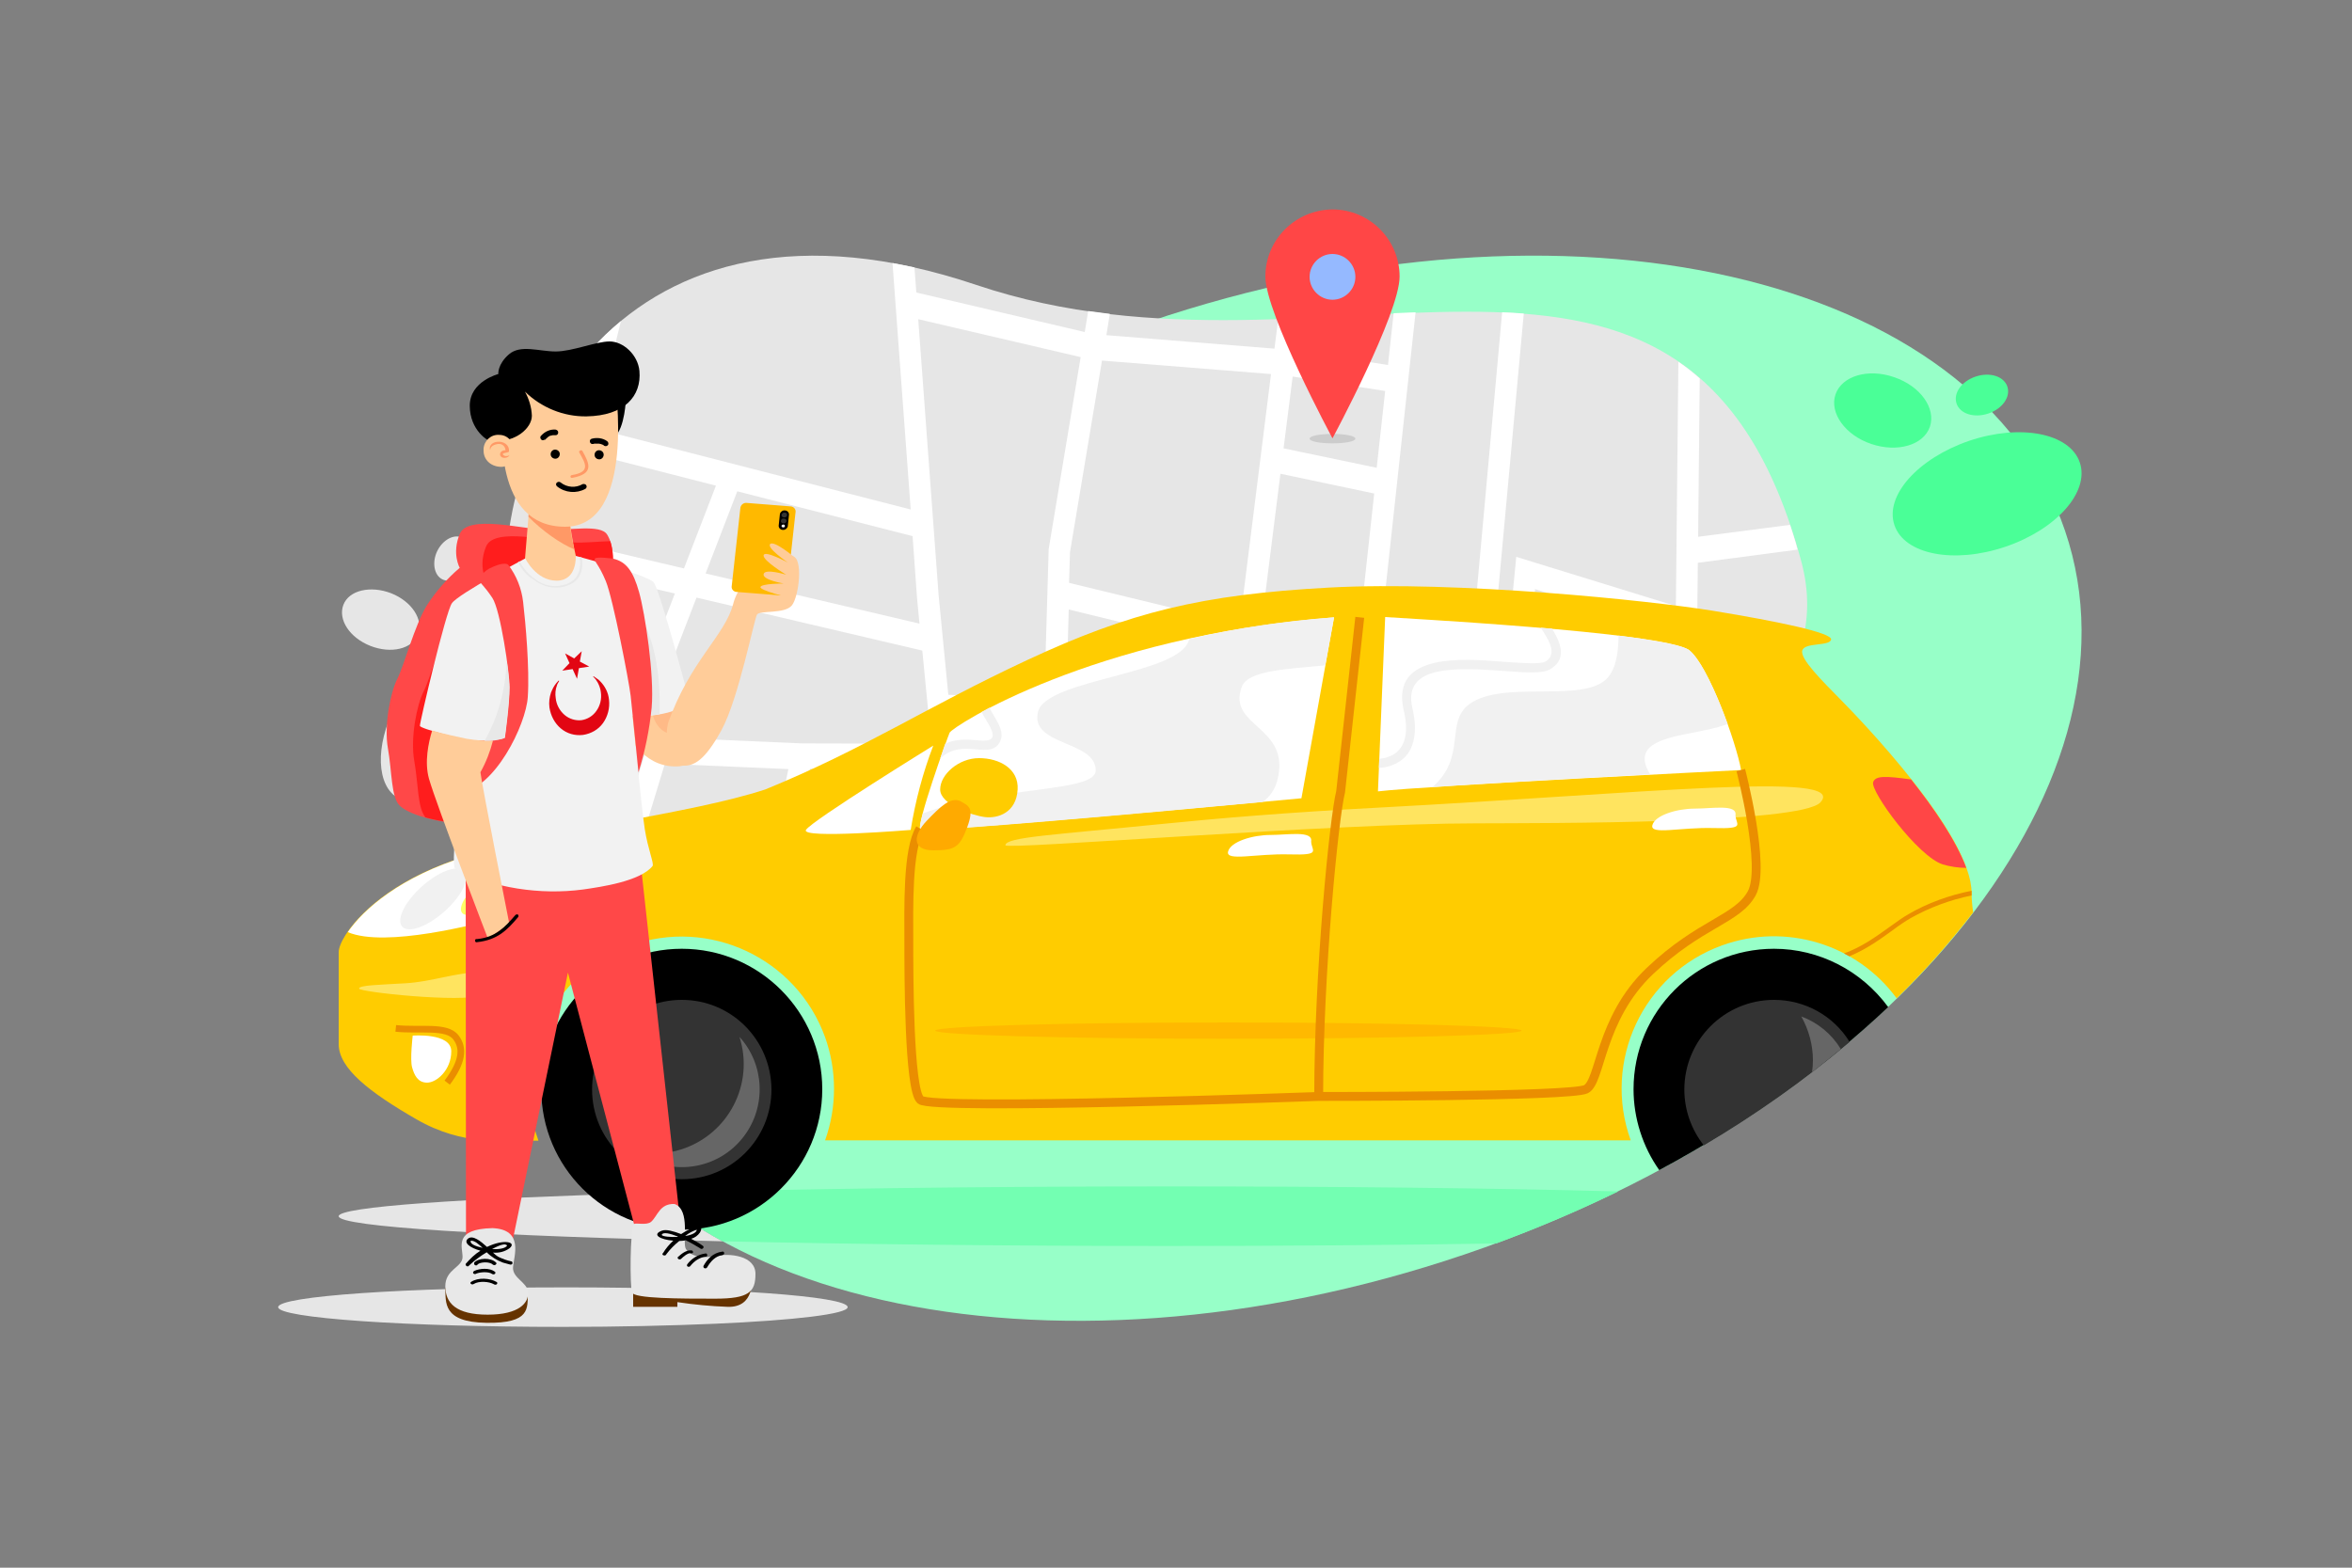 <?xml version="1.0" encoding="utf-8"?>
<!-- Generator: Adobe Illustrator 21.1.0, SVG Export Plug-In . SVG Version: 6.00 Build 0)  -->
<svg version="1.1" id="Layer_1" xmlns="http://www.w3.org/2000/svg" xmlns:xlink="http://www.w3.org/1999/xlink" x="0px" y="0px"
	 viewBox="0 0 750 500" style="enable-background:new 0 0 750 500;" xml:space="preserve">
<rect x="0" y="0" width="750" height="500" fill="#808080" stroke="none"/>
<style type="text/css">
	.st0{fill:#97FFC8;}
	.st1{fill:#4AFF97;}
	.st2{fill:#E6E6E6;}
	.st3{fill:#FFFFFF;}
	.st4{fill:#73FFB2;}
	.st5{fill:#FFCC00;}
	.st6{fill:#FFB900;}
	.st7{fill:#EA8E00;}
	.st8{fill:#FF4646;}
	.st9{fill:#FFE45F;}
	.st10{fill:#F1F1F1;}
	.st11{fill:none;stroke:#EA8E00;stroke-width:2.83;stroke-miterlimit:22.93;}
	.st12{fill:none;stroke:#EA8E00;stroke-width:2.13;stroke-miterlimit:22.93;}
	.st13{fill:#333333;}
	.st14{fill:#666666;}
	.st15{fill:#FFFF66;}
	.st16{fill:#FFAA00;}
	.st17{fill:#CCCCCC;}
	.st18{fill:#95B9FF;}
	.st19{fill:#FF4848;}
	.st20{fill:#FF1D1D;}
	.st21{fill:#663300;}
	.st22{fill:#FFCC99;}
	.st23{fill:#FFBA87;}
	.st24{fill:#FF9966;}
	.st25{fill:#F2F2F2;}
	.st26{fill:#E8E8E8;}
	.st27{fill:#E20613;}
</style>
<title>3725832</title>
<g id="OBJECTS">
	<path class="st0" d="M366.1,102.7c133.6-45.3,264.5-15.5,292.4,66.6S600.7,354.8,467,400.1s-264.5,15.5-292.4-66.6
		S232.5,148,366.1,102.7z"/>
	<path class="st1" d="M627.9,140.6c16.3-5.5,32.1-2.5,35.3,6.9s-7.5,21.4-23.8,26.9s-32.1,2.5-35.3-6.9S611.6,146.2,627.9,140.6z"/>
	<path class="st1" d="M604,120.3c8.3,2.8,13.4,9.9,11.4,15.8s-10.4,8.3-18.7,5.5s-13.4-9.9-11.4-15.8S595.7,117.4,604,120.3z"/>
	<path class="st1" d="M630,120.1c4.5-1.5,9-0.1,10.1,3.2s-1.6,7.1-6.1,8.6s-9,0.1-10.1-3.2S625.5,121.6,630,120.1z"/>
	<path class="st2" d="M151.7,238.8c-6.5,12.4-17.5,19.5-24.6,15.8s-7.6-16.8-1.1-29.2c6.5-12.4,17.5-19.5,24.6-15.8
		S158.2,226.4,151.7,238.8L151.7,238.8z"/>
	<path class="st2" d="M124.7,189.2c6.6,2.6,10.4,8.4,8.6,13.1s-8.6,6.3-15.2,3.7s-10.4-8.4-8.6-13.1S118.2,186.7,124.7,189.2z"/>
	<path class="st2" d="M139.4,175.8c1.8-3.7,5.4-5.6,8.1-4.3s3.5,5.4,1.7,9s-5.4,5.6-8.1,4.3S137.7,179.4,139.4,175.8z"/>
	<path class="st2" d="M311.4,90.9c113.3,38.1,227.3-44.7,263,88.2c20.8,77.7-137,104.5-229.4,116.4S170.7,266,162,202.9
		S198,52.7,311.4,90.9L311.4,90.9z"/>
	<path class="st3" d="M198,102.4l-8.4,34.2l100.8,25.9l-5.8-78.6c2.3,0.4,4.6,0.9,7,1.4l0.6,8l53.7,12.6l1.1-6.7
		c2.3,0.3,4.6,0.6,6.9,0.9l-1.1,6.8l53.6,4.3l1.2-9.5c2.3-0.1,4.7-0.2,7-0.3l-1.4,10.5l29.4,4.5l1.8-16.5c2.3-0.1,4.6-0.2,7-0.3
		l-11.9,109.6l29.2,3.8L479,99.6c2.3,0.1,4.6,0.2,6.9,0.4L476,207.6l4.5,0.9l3-30.9l50.9,15.7l0.8-77.9c2.4,1.6,4.6,3.4,6.8,5.3
		l-0.5,50.5l29.3-3.8c0.8,2.5,1.7,5.2,2.4,7.9l-31.8,4.2l-0.7,64.2c-2.2,1.4-4.5,2.7-6.9,4L534,228l-58.8-12.2l-0.7,7.9l-10.2,37.5
		l5.7,11.1c-2.3,0.7-4.7,1.3-7.1,1.9l-6.2-11.9l11-40.2l0.1-0.7l-29.3-3.8l-4.2,39.1l-33.1-5.4l-4.2,36.8l-7.1,1.2l5.6-48.2
		l-0.6-33.5l-54.1-13.2l-2.6,91.1l9.7,3.1l22.5,3.7c-8.8,1.3-17.3,2.4-25.4,3.5l-1,0.1l-35.6-11.5l1.3,13.4c-2.3,0-4.6-0.1-6.9-0.2
		l-1.4-14.7l-50.5-1.8l-1.5,7.4c-2.2-0.7-4.4-1.4-6.6-2.2l1.1-5.4l-16-0.6c-5.6-2.6-11.1-5.5-16.4-8.7l34.1,1.2l5.8-27.5l-39.4-1.7
		l-7.2,23.7c-2-1.4-4-2.9-6-4.4l9.7-31.9l-6.8-6.7l13.5-35l-36.3-8.5L168,224.3c-1.7-3.9-3.1-7.9-4.2-12.1l24.8-100.8
		C191.5,108.2,194.6,105.2,198,102.4L198,102.4z M214.3,235.3l41.4,1.8l41.3,0.1l-2.9-29.7l-72-16.9l-12,31.1l6.5,6.4L214.3,235.3
		L214.3,235.3z M297.8,245.3l-39.5-0.1l-5.7,27.5l48.1,1.7L297.8,245.3L297.8,245.3z M218.1,181.3l10.2-26.4l-40.6-10.4l-6.9,28
		L218.1,181.3L218.1,181.3z M235.1,156.7L225,182.9l68.2,16l-0.8-8.4v-0.1L291,171L235.1,156.7L235.1,156.7z M292.8,101.8l6.5,88
		l0,0l3.1,31.8l30.6,1.2l1.4-47.7l10.2-61.2L292.8,101.8L292.8,101.8z M351.4,115l-10.2,61.1l-0.3,9.8l54.4,13.2l10-79.8L351.4,115z
		 M412.2,120.1l-2.9,22.9l29.7,6.2l2.7-24.5L412.2,120.1L412.2,120.1z M408.3,151.1l-6.7,53.3l0.7,37.1l-0.2,1.6l26.3,4.3l9.8-90
		L408.3,151.1L408.3,151.1z M487.3,210l46.8,9.7l0.2-18l-44.8-13.8L487.3,210L487.3,210z M303.2,229.8l4.4,45.7l23.7,7.6l1.5-52.1
		L303.2,229.8z"/>
	<path class="st2" d="M207.7,380.5c-60.7,1.7-99.7,4.4-99.7,7.4c0,3.4,48.8,6.3,122.4,8C222.3,391.5,214.7,386.4,207.7,380.5
		L207.7,380.5z"/>
	<path class="st4" d="M372.5,378.4c-62.3,0-119.6,0.8-164.8,2.1c7,5.8,14.6,11,22.7,15.4c41,0.9,89.8,1.5,142.1,1.5
		c37.2,0,72.5-0.3,104.6-0.8c13.2-4.9,26.2-10.4,38.9-16.6C474.7,378.9,425.4,378.4,372.5,378.4L372.5,378.4z"/>
	<path class="st5" d="M244,251.8c-24.2,7.9-65.2,12.2-95,21.2s-41,25.9-41,30.7V333c0,7.8,9.9,15.4,24.8,24s28.1,6.8,35.7,6.8h3.2
		c-9.1-25.2,4-53.1,29.2-62.2s53.1,4,62.2,29.2c3.8,10.6,3.8,22.3,0,32.9H520c-9.1-25.2,3.9-53.1,29.2-62.2
		c20.2-7.3,42.9-0.4,55.6,16.9c8.8-8.5,16.9-17.7,24.4-27.4c-0.3-2.1-0.5-4.1-0.5-6.2c0-18.7-36-55.8-41.8-61.7
		s-12.9-12.9-12.2-15.6s8.7-1.3,9.2-3.5s-17.5-5.9-37.7-9.2s-81.5-9.6-122.3-7.4s-63.7,7.9-96.3,23.1S275.8,238.8,244,251.8
		L244,251.8z"/>
	<path class="st6" d="M391.7,326.1c-51.6,0-93.5,1.2-93.5,2.6s41.9,2.6,93.5,2.6s93.5-1.2,93.5-2.6S443.3,326.1,391.7,326.1z"/>
	<path class="st7" d="M628.7,285.6c0-0.2,0-0.4,0-0.6s0-0.6,0-0.9c-7.1,1.4-14,3.9-20.2,7.5c-1.9,1.1-3.8,2.5-5.9,4
		c-4.2,3-8.8,6.4-14.6,8.5c0.6,0.3,1.1,0.6,1.7,0.9c5.4-2.2,9.8-5.4,13.8-8.3c2-1.5,3.9-2.8,5.8-3.9
		C615.2,289.5,621.8,287,628.7,285.6L628.7,285.6z"/>
	<path class="st8" d="M627,276.8c-3.2-8.6-10.2-18.9-17.6-28.2c-8-1.1-11.4-1.3-12.1,0.9c-0.9,2.9,14.2,23.6,22.2,26.2
		C621.9,276.4,624.5,276.8,627,276.8L627,276.8z"/>
	<path class="st3" d="M152.7,271.9c-1.2,0.4-2.4,0.7-3.6,1.1c-21.4,6.5-33.3,17.1-38.2,24.3c12.1,5.1,41.2-2.7,48.5-4.5
		c8.6-2.1,6.6-14.2,4.1-17.3C160.7,272.9,157,271.9,152.7,271.9z"/>
	<path class="st9" d="M580.5,255.9c-6.3,6.9-87.7,6.6-109.8,6.7c-46.1,0-150.1,8.5-150.1,7c0-2.6,15.1-3.3,49.9-6.8
		c17.7-1.8,40.4-3.7,68.8-5.2C523.7,253.1,589.7,245.8,580.5,255.9L580.5,255.9z"/>
	<path class="st10" d="M145.7,277c-4.1,0-10.7,4.3-14.9,9.7s-4.2,9.7-0.2,9.7s10.7-4.3,14.9-9.7S149.8,277,145.7,277z"/>
	<path d="M565.7,302.6c-24.8,0-44.8,20.1-44.8,44.8c0,9.2,2.9,18.3,8.2,25.8c28.1-15.1,52.7-32.8,73-52
		C593.6,309.6,580.1,302.6,565.7,302.6L565.7,302.6z"/>
	<path d="M217.4,302.6c-24.8,0-44.8,20.1-44.8,44.8c0,24.8,20.1,44.8,44.8,44.8s44.8-20.1,44.8-44.8l0,0
		C262.2,322.7,242.1,302.6,217.4,302.6L217.4,302.6L217.4,302.6z"/>
	<path class="st3" d="M538.7,207.4c6.2,5.1,14.9,29.3,16.5,38.2c0,0-100.7,5-115.8,6.8l2.3-55.6
		C441.7,196.9,531.2,201.5,538.7,207.4L538.7,207.4z"/>
	<path class="st10" d="M538.7,207.4c3.9,3.2,8.7,13.8,12.2,23.5c-7.9,3-18.6,3.1-24,6.8c-3.4,2.4-2.9,5.8-0.7,9.3
		c-21.6,1.1-50.5,2.7-69.4,4c11-9.6,3.9-20.6,11.7-26.4c10.9-8,36.8,0,44.2-8.5c2.6-3,3.4-8,3.4-13.4
		C527.6,204.2,536.5,205.8,538.7,207.4L538.7,207.4z M439.7,244.9l0.1-2.9c1.2-0.1,2.3-0.3,3.4-0.8c1.8-0.7,3.2-2,4.1-3.8
		c1.2-2.4,1.5-6,0.3-10.9c-2.1-9.3,2.6-13.4,9.9-15.1c6.5-1.5,15-0.9,22.3-0.3c6.1,0.4,11.3,0.8,13-0.1c3-1.8,2.1-4.9,0.2-8.1
		c-0.5-0.9-1.1-1.8-1.7-2.7l3.6,0.3c0.2,0.3,0.4,0.7,0.6,1c2.6,4.5,3.8,9.1-1.3,12c-2.4,1.4-8,1-14.6,0.5
		c-7.1-0.5-15.4-1.1-21.5,0.3c-5.7,1.3-9.4,4.5-7.7,11.6c1.3,5.6,0.9,9.8-0.5,12.8c-1.1,2.4-3.1,4.2-5.6,5.2
		C442.8,244.5,441.3,244.9,439.7,244.9L439.7,244.9z"/>
	<path class="st3" d="M425.4,196.9L415,254.6c0,0-120.1,11.3-121.5,9.9s8.5-28.9,9.3-30.8S348.1,202.9,425.4,196.9L425.4,196.9z"/>
	<path class="st10" d="M425.4,196.9l-2.8,15.3c-12.2,1.2-24.6,1.6-26.6,6.8c-4.9,12.9,15.9,12.5,11.3,29.9c-0.7,2.8-2.4,5.3-4.7,6.9
		c-30.7,2.9-108,9.9-109.1,8.8c-0.4-0.4,0-2.4,0.8-5.2c24.8-8.9,55.1-6.6,55.1-13.7c0-9.6-21.1-7.8-18.4-18.7
		c2.7-10.6,46-11.8,48.2-23.2C394.4,200.3,409.9,198,425.4,196.9L425.4,196.9z M299.8,241.9c0.6-1.8,1.2-3.4,1.6-4.7
		c3.5-1.6,7.1-1.4,10.1-1.1c2.4,0.2,4.3,0.3,4.9-0.9s-0.6-3.3-1.9-5.5c-0.5-0.8-1-1.7-1.5-2.6c0.8-0.4,1.7-0.9,2.5-1.4
		c0.4,0.8,0.9,1.7,1.4,2.5c1.7,2.9,3.3,5.6,2,8.3c-1.5,3-4.2,2.8-7.7,2.5S303.8,238.3,299.8,241.9L299.8,241.9z"/>
	<path class="st3" d="M297.6,237.8c0,0-38.9,24-40.6,26.9s33.4,0,33.4,0C291.9,255.4,294.3,246.4,297.6,237.8L297.6,237.8z"/>
	<path class="st5" d="M324.5,251.8c-0.4,7.4-6.3,9.3-10.4,8.8s-14.3-4-14.3-8.8s5.9-10,12.4-10S324.9,245.2,324.5,251.8z"/>
	<path class="st3" d="M553.4,260c0.1,3,3.5,4.4-7,4.1s-20.3,2.3-19.5-0.9s7.9-5.3,13.5-5.3S554,256.4,553.4,260L553.4,260z"/>
	<path class="st3" d="M418.1,268.4c0.1,3,3.5,4.4-7,4.1s-20.3,2.3-19.5-0.9s7.9-5.3,13.5-5.3S418.7,264.8,418.1,268.4L418.1,268.4z"
		/>
	<path class="st11" d="M555.1,245.6c0,0,8.1,30.9,3.5,39.3s-16.4,9.5-32.5,24.8s-15.6,35.3-20.4,37.7s-85.2,2.3-85.2,2.3
		s-123.3,4.5-127,1.1s-3.7-40.3-3.7-50.7s-0.5-29.2,3.6-35.8 M433.6,196.9l-6.1,55.6c-2.1,8.3-7,57.6-7,97.3"/>
	<path class="st9" d="M114.5,315.3c0,1.1,32.6,4.6,39.4,2.1s6.2-7.3-1-7.3s-15.2,3-23.5,3.5S114.4,314.2,114.5,315.3L114.5,315.3z"
		/>
	<path class="st3" d="M131.6,330.3c0,0-0.9,7.6-0.2,10.1s1.8,4.9,4.8,4.9s7.7-4,7.7-10S131.6,330.3,131.6,330.3L131.6,330.3z"/>
	<path class="st12" d="M126.2,328c7.8,0.8,16.3-1,19.2,2.9c2.6,3.4,2.1,7.9-2.8,14.4"/>
	<path class="st13" d="M565.7,318.9c-15.8,0-28.6,12.8-28.6,28.6c0,6.5,2.2,12.7,6.2,17.8c16.4-9.7,32-20.7,46.5-33
		C584.6,323.9,575.5,318.9,565.7,318.9L565.7,318.9z"/>
	<path class="st14" d="M587,334.6c-2.9-4.8-7.4-8.5-12.6-10.4c2.4,4.3,3.7,9.1,3.7,14c0,1.3-0.1,2.6-0.3,3.8
		C580.9,339.5,584,337.1,587,334.6L587,334.6z"/>
	<path class="st13" d="M217.4,318.9c-15.8,0-28.6,12.8-28.6,28.6s12.8,28.6,28.6,28.6s28.6-12.8,28.6-28.6l0,0
		C245.9,331.6,233.2,318.9,217.4,318.9z"/>
	<path class="st14" d="M202.5,367.3c11,8.2,26.6,6,34.8-5c7.1-9.5,6.5-22.8-1.5-31.6c4.8,15-3.5,31.1-18.6,35.9
		C212.5,368.1,207.4,368.4,202.5,367.3z"/>
	<path class="st15" d="M159,279c-2.7,0-7.1,2.9-9.9,6.4s-2.8,6.4-0.1,6.4s7.1-2.9,9.9-6.4S161.7,279,159,279z"/>
	<path class="st16" d="M306.2,255.5c2.6,1.5,4.6,2,2.2,8.4s-3.9,7.3-10.8,7.3s-6.4-4.9-2.1-9.4S303.1,254.1,306.2,255.5L306.2,255.5
		z"/>
	<path class="st17" d="M424.9,138.4c4,0,7.3,0.6,7.3,1.5s-3.3,1.5-7.3,1.5s-7.3-0.6-7.3-1.5S420.9,138.4,424.9,138.4z"/>
	<path class="st8" d="M424.9,66.8c11.8,0,21.4,9.6,21.4,21.4c0,11.8-21.4,51.6-21.4,51.6s-21.4-39.8-21.4-51.6
		C403.5,76.4,413.1,66.9,424.9,66.8z"/>
	<path class="st18" d="M424.9,81c4,0,7.3,3.3,7.3,7.3c0,4-3.3,7.3-7.3,7.3c-4,0-7.3-3.3-7.3-7.3S420.9,81,424.9,81L424.9,81z"/>
	<path d="M199.6,127.1c0,0-0.3,9.4-3.6,12.2s-4.5-12.3-4.5-12.3L199.6,127.1z"/>
	<path class="st2" d="M181.8,410.6h-2.3c-50.2,0-90.8,2.8-90.8,6.3s40.7,6.3,90.8,6.3c17.8,0,34.4-0.4,48.4-1l0,0
		c25.4-1.1,42.4-3.1,42.4-5.3C270.3,413.4,230.9,410.6,181.8,410.6z"/>
	<path class="st19" d="M195.5,182c0-3.8,0.2-8.1-1.9-11.5s-12-1.3-19.4-1.5s-25-5-27.6,1.3s0,10.8,0,10.8c-4.1,3.5-7.6,7.5-10.5,12
		c-4,6.6-7.2,19.1-9.4,23.4s-4.3,14.9-3,22.2s1,15.5,3.7,18.2c2.7,2.7,11.1,5.5,23.3,6.2s39,6.7,39-10S201.5,225.6,195.5,182
		L195.5,182z"/>
	<path class="st20" d="M195.5,182c0-3.1,0.1-6.4-0.9-9.4c-3.7,0.1-8.2,0.6-12,0.4c-7.4-0.3-25-5-27.6,1.3s0,10.8,0,10.8
		c-4.1,3.5-7.6,7.5-10.5,12c-4,6.6-7.2,19.1-9.4,23.4s-4.3,14.9-3,22.2c1.3,7.1,1,15.1,3.6,18c4.9,1.3,10,2.1,15.1,2.3
		c12.2,0.7,39,6.7,39-10S201.6,225.6,195.5,182L195.5,182z"/>
	<path class="st21" d="M239.7,407.8c0,0,1.1,9.3-7.7,9c-5.4-0.2-10.7-0.7-16-1.5v1.5h-14.1v-6.6L239.7,407.8L239.7,407.8z"/>
	<polygon class="st19" points="204.5,277.2 217.2,392.4 202.7,392.4 181.1,310.2 163.2,397 148.6,397 148.5,277.2 204.5,277.2 	"/>
	<path class="st22" d="M197.3,227.9c3.1,8.9,9.3,17.3,19.4,16.5s0-27.3,0-27.3L197.3,227.9L197.3,227.9z"/>
	<path class="st23" d="M219.7,226.6c-0.8-3.2-1.8-6.4-3-9.6l-9.2,5.1c-0.1,6,1.5,12.2,8.9,12.5L219.7,226.6L219.7,226.6z"/>
	<path class="st22" d="M169,159l-2.3,27.8H186c0,0-4.4-15.3-4.4-23.2L169,159z"/>
	<path class="st24" d="M169,159l-0.5,5.8c4.4,4.5,10.2,8.6,14.6,10.4c-0.9-3.8-1.4-7.6-1.6-11.5L169,159z"/>
	<path class="st22" d="M196.1,121.9c0,0,7,46.1-15.9,46.1S160,136.6,160,128.6v-6.7L196.1,121.9z"/>
	<path d="M157.3,140.6c7.1,0.6,12.3-4.1,12.3-8c-0.1-2.7-0.9-5.3-2.2-7.7c5.2,5.1,12.3,8,19.6,7.9c12.2-0.2,17.6-6.5,16.9-14.5
		c-0.5-5.2-5.2-9.4-9.5-9.4s-11.9,3.2-17.2,3.2s-11.2-2.3-14.9,0.9s-3.4,6.3-3.4,6.3s-9.1,2.3-9.1,10.1s5.9,11.6,7.3,11.5
		L157.3,140.6z"/>
	<path d="M177,143.4c0.8,0,1.5,0.6,1.5,1.4s-0.6,1.5-1.4,1.5s-1.5-0.6-1.5-1.4c0,0,0,0,0-0.1C175.6,144.1,176.2,143.4,177,143.4z"/>
	<path d="M191,143.6c0.8,0,1.5,0.6,1.5,1.4s-0.6,1.5-1.4,1.5s-1.5-0.6-1.5-1.4c0,0,0,0,0-0.1C189.6,144.3,190.2,143.6,191,143.6z"/>
	<path class="st24" d="M185.7,143.8c2.3,4.1,3.8,7.3-3.2,8.6c-0.3,0.1-0.6-0.1-0.6-0.4c0-0.2,0.2-0.5,0.6-0.5c5.9-1,4.2-3.7,2.2-7.2
		c-0.1-0.2,0-0.5,0.3-0.6C185.2,143.5,185.5,143.6,185.7,143.8L185.7,143.8z"/>
	<path class="st25" d="M144.1,192.4c1.9-2.9,23.4-14.3,23.4-14.3s3.4,7.1,10,7.1s6.1-7.9,6.1-7.9s22.7,6,24.8,8.4
		s11.6,38.5,11.6,38.5s-6.2,4.8-18.3,4.1c0,0,2.9,29.7,3.9,36.1s3,11,2.5,11.8c-3.9,4.9-16.6,6.7-22.2,7.5
		c-13.5,1.8-28.7-0.4-40.8-6.7c-1.6-0.8,2.4-34.9,3.6-41c0,0-14.7-3.5-14.8-4.5S142.2,194.9,144.1,192.4z"/>
	<path class="st26" d="M210.3,227.8c-1.7,0.3-3.3,0.4-5,0.5l-0.8-31.1C210.7,207.6,210.5,223.4,210.3,227.8L210.3,227.8z"/>
	<path class="st26" d="M165.2,179.3l0.5-0.3c1.1,2.2,2.8,4.2,4.8,5.6c2.1,1.7,4.7,2.5,7.4,2.3c5-0.6,6.6-3.2,7-5.8
		c0.2-1.2,0.1-2.4-0.1-3.5l0.7,0.2c0.2,1.1,0.2,2.3,0.1,3.4c-0.4,2.8-2.2,5.6-7.5,6.2c-2.8,0.2-5.6-0.7-7.9-2.5
		C168,183.6,166.3,181.6,165.2,179.3L165.2,179.3z"/>
	<path class="st22" d="M213,230.7c-1.4,7,1,13.3,4.6,13.5s7.1-1.5,12.5-11.4s10.4-35.4,11.3-36.8s8.8-0.1,11.1-2.9s3.8-15.7,0-15.7
		s-16.1,5.1-18.7,15.2S220,210.8,213,230.7z"/>
	<path class="st26" d="M215.1,384c5.2,1.9,2.4,12.3,3.6,14.3s4.5,3.3,9.3,2.3s12.9-0.1,12.9,5.7s-2.1,7.9-12.9,7.9s-25.9,0-26.5-2
		s-0.7-19.8,0.7-21.8c0.4-0.5,4,0.5,5.4-0.7C209.7,387.9,210.3,383.8,215.1,384L215.1,384z"/>
	<path d="M230.4,400.3c-2.4,0.3-3.9,2.2-4.9,3.9c-0.2,0.3-0.5,0.4-0.8,0.3c-0.3-0.1-0.4-0.3-0.4-0.6c0,0,0-0.1,0-0.1
		c1.2-2.2,3-4.2,6-4.6c0.3-0.1,0.6,0.1,0.6,0.4c0.1,0.3-0.1,0.6-0.4,0.6C230.5,400.3,230.4,400.3,230.4,400.3L230.4,400.3z"/>
	<path d="M224.9,400.8c-1.9,0.3-3.5,1.4-4.7,2.9c-0.2,0.3-0.5,0.4-0.8,0.3c-0.3-0.1-0.4-0.3-0.3-0.6c0,0,0-0.1,0-0.1
		c1.4-1.9,3.5-3.2,5.8-3.5c0.3-0.1,0.6,0.1,0.6,0.4c0.1,0.3-0.1,0.6-0.4,0.6C225.1,400.8,225,400.8,224.9,400.8L224.9,400.8z"/>
	<path d="M220.2,399.7c-0.9-0.1-2.4,1.2-2.9,1.7c-0.2,0.3-0.6,0.3-0.9,0.2c-0.2-0.1-0.4-0.4-0.3-0.6c0,0,0-0.1,0.1-0.1
		c1-0.9,2.6-2.3,4.3-2.1c0.3,0,0.5,0.3,0.5,0.6c0,0,0,0,0,0.1C220.8,399.7,220.5,399.8,220.2,399.7L220.2,399.7z"/>
	<path d="M211.4,399.7c0.9-1.5,2-2.8,3.3-4c-4-0.3-7.1-1.9-3.6-3.2c1.4-0.5,3.7,0.2,6.1,1.1c4-2.7,7.7-3.4,6-0.5
		c-0.7,1-1.7,1.7-2.8,2c1.3,0.7,2.6,1.4,3.8,2.3c0.2,0.2,0.2,0.5,0,0.7c0,0-0.1,0.1-0.1,0.1c-0.3,0.2-0.6,0.2-0.9-0.1
		c-1.5-0.9-3-1.8-4.5-2.5c-0.7,0.1-1.4,0.2-2.1,0.2c-1.5,1.2-2.9,2.6-4.1,4.2c-0.1,0.3-0.4,0.5-0.8,0.4c-0.3,0-0.5-0.3-0.5-0.6
		C211.4,399.8,211.4,399.8,211.4,399.7L211.4,399.7z M216,394.5l0.2-0.1c-2.5-1-4.9-1.6-5.2-0.5C211.4,394.4,213.7,394.6,216,394.5
		L216,394.5z M218.5,394.2l0.1,0c1.9-0.3,3.5-1,3.6-2C220.9,392.6,219.6,393.3,218.5,394.2L218.5,394.2z"/>
	<path class="st19" d="M195.6,178.2c4.1,1,6.3,3.9,8.2,10.7s4.9,26.4,4,36.8c-0.7,7-2.1,13.9-4.2,20.6c0,0-2-20-2.5-24.4
		s-5.6-30.9-7.9-36.5s-3.9-6.4-3.5-7.2S195.6,178.2,195.6,178.2L195.6,178.2z"/>
	<path class="st21" d="M144.7,410.7l-2.7,0.1c0.2,4.5-1,10.9,13.1,11.1s13.1-4.6,13.2-9.6L144.7,410.7L144.7,410.7z"/>
	<path class="st19" d="M155.9,181.4c3.9-2,5.7-1.8,6.2-1.2c2.6,3.4,4.2,7.5,4.7,11.7c0.8,6.8,2.1,21.4,1.5,30.4
		s-10.6,29.3-21.7,30.6v-17.5c0.9,0.2,1.7,0.4,2.1,0.5c2.8,0.4,9.5,0.6,12.3-0.6c0,0,1.5-10.7,1.5-16.1c0-4.4-2.9-24.6-5.5-28.5
		s-3.9-4.7-4-5.3S153.3,182.9,155.9,181.4L155.9,181.4z"/>
	<path class="st22" d="M154.2,143.7c0,3.1,2.5,5.2,5.7,5.2s4.3-4.3,4.3-5.3s-1.4-4.9-5-4.9c-2.6-0.2-4.8,1.8-5,4.4
		C154.2,143.4,154.2,143.6,154.2,143.7L154.2,143.7z"/>
	<path class="st24" d="M158.6,140.9c1.9-0.2,3.9,0.9,3.7,3.1c0,0.4-2.4,0.4-1.9,1c0.5,0.6,1.4,0.6,2,0.2c-0.1,0.8-2.4,1.4-2.9,0
		c-0.2-0.7,0.3-1.6,1.7-1.6c-0.1-1.2-1-2.1-2.2-2c-0.1,0-0.2,0-0.2,0c-2.1,0.3-2.4,1.3-2.5,1.9C155.9,142.6,156.5,141.1,158.6,140.9
		L158.6,140.9z"/>
	<path class="st22" d="M137.8,233c-1.2,3.9-2.5,10.1-1,15.4c2.4,8.4,18.8,51,18.8,51l6.8-4.8c0,0-8.8-44.5-9.2-48.3
		c1.8-3.2,3.1-6.6,4-10.1c-2.9,0.1-5.7-0.1-8.5-0.6C146.8,235.2,141.1,234,137.8,233L137.8,233z"/>
	<path class="st6" d="M238.1,160.4l13.9,1.1c0.9,0,1.7,0.7,1.7,1.6c0,0,0,0,0,0.1l-2.8,25.3c-0.2,0.9-1.1,1.5-2,1.4l-13.9-1.1
		c-0.9,0-1.7-0.7-1.7-1.6c0,0,0,0,0,0l2.8-25.3C236.3,160.9,237.2,160.3,238.1,160.4L238.1,160.4z"/>
	<path d="M250.3,162.8L250.3,162.8c0.7,0,1.3,0.6,1.3,1.3c0,0,0,0,0,0l-0.4,3.8c-0.2,0.7-0.9,1.2-1.6,1.1l0,0
		c-0.7,0-1.3-0.6-1.3-1.3c0,0,0,0,0,0l0.4-3.8C248.9,163.2,249.6,162.7,250.3,162.8z"/>
	<path class="st13" d="M250.2,163.5c0.5,0,0.8,0.3,0.8,0.8c0,0,0,0,0,0c-0.1,0.5-0.5,0.8-1,0.7c-0.5,0-0.8-0.3-0.8-0.8c0,0,0,0,0,0
		C249.4,163.7,249.8,163.4,250.2,163.5z"/>
	<path class="st3" d="M249.8,167.3c0.3,0,0.5,0.2,0.5,0.5c0,0,0,0,0,0c-0.1,0.3-0.3,0.5-0.6,0.4c-0.3,0-0.5-0.2-0.5-0.5c0,0,0,0,0,0
		C249.3,167.4,249.6,167.3,249.8,167.3z"/>
	<path class="st13" d="M250,165.4c0.5,0,0.8,0.3,0.8,0.8c0,0,0,0,0,0c-0.1,0.5-0.5,0.8-1,0.7c-0.5,0-0.8-0.3-0.8-0.8c0,0,0,0,0,0
		C249.1,165.6,249.5,165.3,250,165.4z"/>
	<path class="st26" d="M157,391.7c10.1,0.4,6.9,8.8,6.6,12.4s4.6,4.8,4.8,8.1s-2.8,7.1-12.9,7.1s-13.5-3.7-13.5-9.1s5.5-6,5.5-9.3
		S144.6,392,157,391.7L157,391.7z"/>
	<path d="M150.3,408.8c2.2-1.4,5.9-1.2,8.1,0.1c0.2,0.1,0.2,0.4,0.1,0.6c0,0-0.1,0.1-0.1,0.1c-0.3,0.2-0.6,0.2-0.9,0
		c-1.6-0.9-4.8-1.1-6.4-0.1c-0.3,0.2-0.6,0.2-0.9,0c-0.2-0.1-0.2-0.4-0.1-0.6C150.2,408.9,150.2,408.9,150.3,408.8L150.3,408.8z"/>
	<path d="M151.1,405.4c1.9-0.9,5-1.1,6.7,0.2c0.2,0.1,0.2,0.4,0.1,0.6c0,0-0.1,0.1-0.1,0.1c-0.3,0.2-0.6,0.2-0.9,0
		c-1.1-0.8-3.8-0.6-5-0.1c-0.3,0.2-0.6,0.2-0.9,0c-0.2-0.2-0.2-0.5,0-0.6C151,405.5,151.1,405.5,151.1,405.4L151.1,405.4z"/>
	<path d="M151.2,402.7c1.3-1.5,5.3-1.7,7,0c0.2,0.2,0.1,0.5-0.1,0.6c0,0-0.1,0-0.1,0.1c-0.3,0.2-0.6,0.1-0.9-0.1c-1-1-4.1-0.8-4.8,0
		c-0.2,0.3-0.5,0.4-0.8,0.2c-0.2-0.1-0.4-0.3-0.3-0.6C151.2,402.9,151.2,402.9,151.2,402.7L151.2,402.7z"/>
	<path d="M148.5,403.1c1.4-1.6,2.9-3.1,4.7-4.2c-3.3-0.9-5.6-2.6-3.9-3.9c1.5-1.1,3.9,0.8,6,2.7c5.3-2.6,9.6-1.6,7.2,0.4
		c-1.5,1.1-3.4,1.6-5.3,1.4c0.5,0.5,1.1,1,1.8,1.4c1.3,0.6,2.6,1.1,4,1.4c0.3,0,0.5,0.3,0.4,0.6c0,0,0,0,0,0.1
		c-0.1,0.3-0.5,0.4-0.8,0.3l-2.2-0.6c-1.9-0.7-3.7-1.8-5.2-3.3c-2,1.2-3.9,2.6-5.6,4.2c-0.2,0.3-0.5,0.4-0.8,0.2
		C148.6,403.7,148.4,403.4,148.5,403.1C148.5,403.1,148.5,403.1,148.5,403.1L148.5,403.1z M153.9,398c-1.4-1.3-2.5-2.3-3.7-2.3
		c0,0-0.1,0-0.1,0.1C149.8,396.7,151.6,397.5,153.9,398L153.9,398z M156.9,398.4c2.2,0.1,4.2-0.2,4.8-1.1
		C161.3,396.4,159.2,397.1,156.9,398.4z"/>
	<path class="st26" d="M154.5,236.3c1.4-2.5,6.4-11.1,7.1-25.4c0.4,2.8,0.7,5.6,0.8,8.4c0,5.4-1.5,16.1-1.5,16.1
		C158.9,236.1,156.7,236.4,154.5,236.3L154.5,236.3z"/>
	<path d="M165.3,292.4c-3.6,4.3-6.7,7.4-13.2,8.1c-0.3,0.1-0.6-0.1-0.6-0.4c-0.1-0.3,0.1-0.6,0.4-0.6c0.1,0,0.2,0,0.3,0
		c5.9-0.6,8.8-3.8,12.1-7.6c0.2-0.3,0.6-0.3,0.9-0.2C165.3,291.9,165.4,292.1,165.3,292.4C165.3,292.4,165.3,292.4,165.3,292.4
		L165.3,292.4z"/>
	<path class="st22" d="M253.3,177.7c0,0-6.4-5.4-7.7-4.2s5.6,5.9,5.6,5.9s-7.4-4-7.7-2.3s7.2,6.2,7.2,6.2s-6.8-2.1-7.2-0.2
		s6.4,3,6.4,3s-7,0-7.4,1.1s9.1,3.4,9.1,3.4L253.3,177.7z"/>
	<path d="M173.9,140.2c0.1-0.1,0.2-0.3,0.4-0.4l0.2-0.2c0.1-0.1,0,0,0,0c0,0,0.1,0,0.1-0.1c0.1-0.1,0.3-0.2,0.4-0.3l0.2-0.1l0.1-0.1
		h0.1c-0.1,0.1,0,0,0,0h0.1l0.3-0.1l0.5-0.1h0.1l0,0h0.3c0.2,0,0.4,0,0.5,0c0.5,0,0.8-0.4,0.8-0.9c0,0,0,0,0,0
		c0-0.5-0.4-0.8-0.9-0.9c-1.7-0.1-3.3,0.6-4.5,1.9c-0.4,0.3-0.4,0.8-0.1,1.2s0.8,0.4,1.2,0.1C173.8,140.3,173.8,140.3,173.9,140.2
		L173.9,140.2z"/>
	<path d="M189.2,141.6c0.2-0.1,0.3-0.1,0.5-0.1c0.1,0,0.3-0.1,0.1,0c0.1,0,0.2,0,0.3,0h0.5h0.3c0.2,0-0.2,0,0.1,0l0.5,0.1
		c0.2,0,0.3,0.1,0.5,0.2c-0.2-0.1,0.1,0,0.1,0l0.2,0.1c0.2,0.1,0.3,0.2,0.4,0.3c0.4,0.2,0.9,0.1,1.2-0.3c0.2-0.4,0.1-0.9-0.3-1.2
		c-1.4-1-3.2-1.2-4.8-0.8c-0.5,0.1-0.8,0.5-0.7,1c0.1,0.5,0.5,0.8,1,0.7C189,141.6,189.1,141.6,189.2,141.6L189.2,141.6z"/>
	<path d="M177.6,155.1c2.6,2.1,6.2,2.4,9.1,0.8c0.4-0.3,0.5-0.8,0.2-1.2c-0.2-0.3-0.7-0.4-1.1-0.3c-2.2,1.3-5,1.1-7-0.5
		c-0.3-0.3-0.9-0.3-1.2,0C177.2,154.2,177.2,154.7,177.6,155.1L177.6,155.1z"/>
	<path class="st27" d="M175.2,225.6L175.2,225.6c-0.2-1.6,0-3.2,0.5-4.7c0.1-0.2,0.2-0.5,0.3-0.7c0.5-1.2,1.2-2.2,2.1-3.1
		c0.1-0.1,0.2,0.1,0.2,0.1l0,0c-0.1,0.2-0.2,0.4-0.4,0.7s-0.2,0.4-0.3,0.7c-0.5,1.3-0.6,2.7-0.4,4l0,0c0.2,2.1,1.2,4,2.8,5.4
		c1.5,1.3,3.5,1.9,5.4,1.7l0,0c2-0.3,3.7-1.4,4.8-3c1.2-1.7,1.7-3.8,1.4-5.9l0,0l0,0c-0.1-0.9-0.4-1.9-0.8-2.7
		c-0.1-0.1-0.1-0.3-0.2-0.4c-0.4-0.7-0.8-1.3-1.4-1.8c-0.1-0.1,0-0.2,0.1-0.2l0,0c0.3,0.2,0.7,0.5,1,0.7c0.4,0.2,0.7,0.5,1,0.8
		c1.6,1.6,2.7,3.7,2.9,6l0,0c0.3,2.6-0.4,5.3-1.9,7.4c-1.5,2.1-3.8,3.4-6.4,3.8l0,0c-2.6,0.3-5.1-0.4-7.1-2.1
		C176.9,230.7,175.6,228.3,175.2,225.6L175.2,225.6z"/>
	<polygon class="st27" points="179.3,213.9 181.6,211.5 180.2,208.4 183.1,210 185.5,207.7 184.9,211 187.9,212.6 184.6,213.1 
		184,216.5 182.6,213.4 179.3,213.9 	"/>
</g>
</svg>
